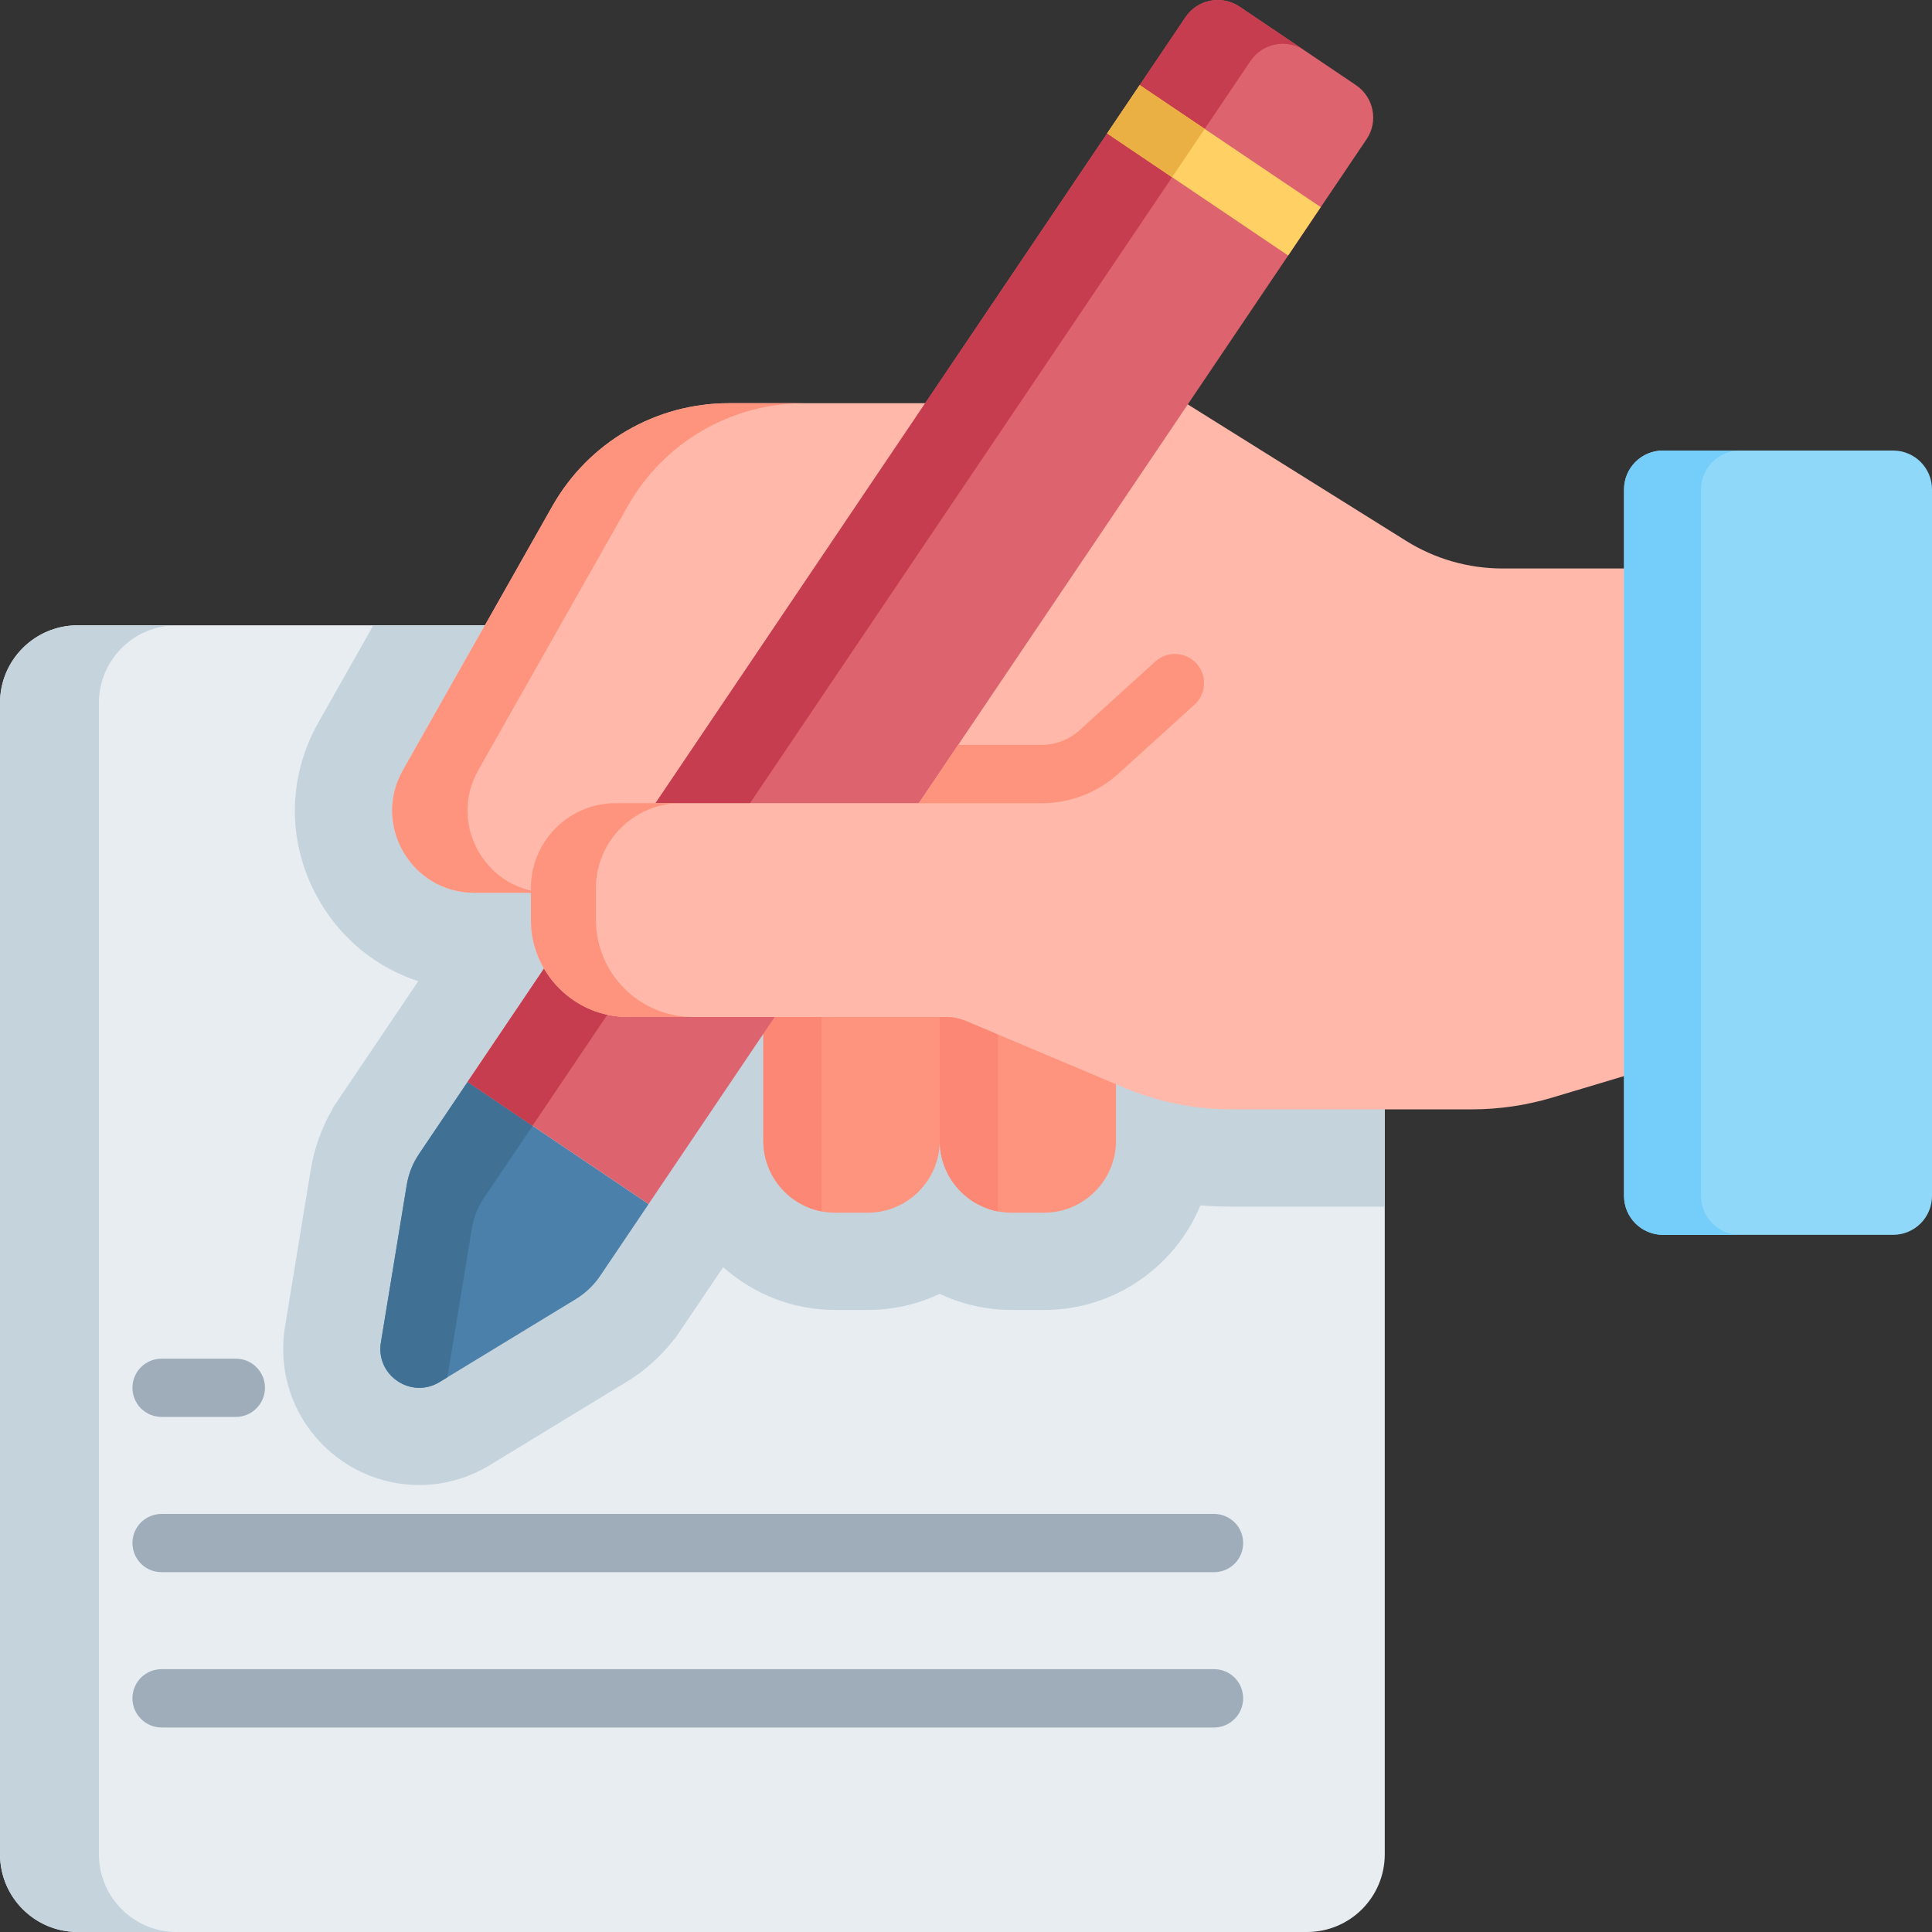 <svg width="20" height="20" viewBox="0 0 20 20" fill="none" xmlns="http://www.w3.org/2000/svg">
<rect x="0" y="0" width="20" height="20" fill="#333333" stroke="none"/>
<path d="M0.805 6.473H13.53C13.975 6.473 14.335 6.833 14.335 7.277V19.195C14.335 19.64 13.975 20 13.53 20H0.805C0.36 20 0 19.64 0 19.195V7.277C0 6.833 0.36 6.473 0.805 6.473Z" fill="#E8EDF2"/>
<path d="M14.335 7.277C14.335 6.833 13.975 6.473 13.53 6.473H3.865L3.296 7.479C2.967 8.06 2.971 8.751 3.308 9.328C3.542 9.73 3.905 10.019 4.33 10.157L3.503 11.383L3.443 11.472L3.446 11.474C3.332 11.668 3.255 11.88 3.218 12.102L2.95 13.735C2.883 14.144 2.997 14.559 3.264 14.873C3.534 15.191 3.926 15.373 4.34 15.373C4.597 15.373 4.85 15.301 5.072 15.166L6.486 14.305C6.678 14.189 6.846 14.037 6.982 13.859L6.985 13.861L7.486 13.118C7.796 13.393 8.203 13.561 8.649 13.561H8.982C9.24 13.561 9.495 13.504 9.728 13.394C9.961 13.504 10.216 13.561 10.474 13.561H10.807C11.537 13.561 12.163 13.113 12.427 12.478C12.534 12.487 12.643 12.491 12.751 12.491H14.335V7.277H14.335ZM1.024 19.195V7.277C1.024 6.833 1.384 6.473 1.829 6.473H0.805C0.36 6.473 0 6.833 0 7.277V19.195C0 19.64 0.36 20 0.805 20H1.829C1.384 20 1.024 19.64 1.024 19.195Z" fill="#C5D3DD"/>
<path d="M15.554 5.885C15.201 5.885 14.855 5.786 14.556 5.599L12.276 4.174H7.545C7.174 4.174 6.809 4.272 6.488 4.459C6.167 4.646 5.902 4.915 5.719 5.238L4.171 7.973C3.85 8.54 4.26 9.242 4.911 9.242H5.496V9.522C5.496 10.078 5.946 10.528 6.502 10.528H7.902L9.084 11.482H10.687L11.553 11.224L11.589 11.24C11.955 11.401 12.351 11.484 12.751 11.484H15.238C15.518 11.484 15.797 11.443 16.066 11.363L17.138 11.042V5.885H15.554Z" fill="#FFB8A9"/>
<path d="M4.951 7.973L6.499 5.238C6.682 4.915 6.947 4.646 7.268 4.459C7.589 4.272 7.953 4.174 8.325 4.174H7.545C7.174 4.174 6.809 4.272 6.488 4.459C6.167 4.646 5.902 4.915 5.719 5.238L4.171 7.973C3.85 8.54 4.26 9.242 4.911 9.242H5.691C5.04 9.242 4.63 8.54 4.951 7.973ZM10.021 10.578C9.947 10.545 9.867 10.528 9.786 10.528H7.902V11.808C7.902 12.22 8.236 12.554 8.648 12.554H8.982C9.394 12.554 9.728 12.22 9.728 11.808C9.728 12.22 10.062 12.554 10.474 12.554H10.807C11.219 12.554 11.553 12.22 11.553 11.808V11.224L10.021 10.578Z" fill="#FF947E"/>
<path d="M10.331 12.541V10.71L10.021 10.579C9.947 10.546 9.867 10.529 9.786 10.529H9.728V11.809C9.728 12.172 9.987 12.475 10.331 12.541ZM8.506 12.541V10.529H7.902V11.809C7.902 12.172 8.162 12.475 8.506 12.541Z" fill="#FC8775"/>
<path d="M4.84 11.201L4.338 11.946C4.273 12.042 4.23 12.151 4.211 12.265L3.943 13.898C3.887 14.238 4.256 14.486 4.55 14.307L5.963 13.447C6.062 13.386 6.147 13.305 6.212 13.209L6.714 12.465L4.84 11.201Z" fill="#4A80AA"/>
<path d="M6.714 12.464L4.84 11.2L12.273 0.177C12.397 -0.007 12.647 -0.055 12.832 0.069L14.038 0.882C14.222 1.007 14.271 1.257 14.147 1.441L6.714 12.464Z" fill="#DD636E"/>
<path d="M4.884 12.719C4.903 12.604 4.946 12.495 5.011 12.399L5.513 11.655L4.84 11.201L4.338 11.946C4.273 12.042 4.23 12.151 4.211 12.265L3.943 13.898C3.887 14.238 4.256 14.486 4.55 14.307L4.631 14.258L4.884 12.719Z" fill="#407093"/>
<path d="M13.504 0.522L12.832 0.069C12.647 -0.055 12.397 -0.007 12.273 0.177L4.84 11.2L5.512 11.654L12.945 0.631C13.07 0.447 13.32 0.398 13.504 0.522Z" fill="#C63D4F"/>
<path d="M11.461 1.381L11.798 0.881L13.672 2.144L13.335 2.645L11.461 1.381Z" fill="#FFD064"/>
<path d="M11.461 1.381L11.798 0.881L12.471 1.334L12.133 1.835L11.461 1.381Z" fill="#EBB044"/>
<path d="M10.484 8.314H6.375C5.89 8.314 5.496 8.708 5.496 9.193V9.522C5.496 10.077 5.947 10.528 6.502 10.528H9.786L10.484 9.601V8.314H10.484Z" fill="#FFB8A9"/>
<path d="M6.169 9.522V9.193C6.169 8.708 6.563 8.314 7.048 8.314H6.375C5.89 8.314 5.496 8.708 5.496 9.193V9.522C5.496 10.077 5.947 10.528 6.502 10.528H7.175C6.62 10.528 6.169 10.077 6.169 9.522Z" fill="#FF947E"/>
<path d="M16.812 5.066V12.38C16.812 12.603 16.993 12.783 17.215 12.783H19.597C19.82 12.783 20 12.603 20 12.38V5.066C20 4.844 19.82 4.664 19.597 4.664H17.215C16.993 4.664 16.812 4.844 16.812 5.066Z" fill="#90D8F9"/>
<path d="M17.609 12.38V5.066C17.609 4.844 17.79 4.664 18.012 4.664H17.215C16.993 4.664 16.812 4.844 16.812 5.066V12.38C16.812 12.603 16.993 12.783 17.215 12.783H18.012C17.79 12.783 17.609 12.603 17.609 12.38Z" fill="#75CEF9"/>
<path d="M2.441 14.668H1.673C1.593 14.668 1.516 14.636 1.459 14.58C1.403 14.523 1.371 14.446 1.371 14.366C1.371 14.286 1.403 14.209 1.459 14.153C1.516 14.096 1.593 14.065 1.673 14.065H2.441C2.521 14.065 2.598 14.096 2.654 14.153C2.711 14.209 2.743 14.286 2.743 14.366C2.743 14.446 2.711 14.523 2.654 14.58C2.598 14.636 2.521 14.668 2.441 14.668ZM12.568 16.275H1.673C1.593 16.275 1.516 16.244 1.459 16.187C1.403 16.13 1.371 16.054 1.371 15.973C1.371 15.893 1.403 15.817 1.459 15.76C1.516 15.704 1.593 15.672 1.673 15.672H12.568C12.648 15.672 12.724 15.704 12.781 15.76C12.838 15.817 12.869 15.893 12.869 15.973C12.869 16.054 12.838 16.13 12.781 16.187C12.724 16.244 12.648 16.275 12.568 16.275ZM12.568 17.883H1.673C1.593 17.883 1.516 17.851 1.459 17.794C1.403 17.738 1.371 17.661 1.371 17.581C1.371 17.501 1.403 17.424 1.459 17.367C1.516 17.311 1.593 17.279 1.673 17.279H12.568C12.648 17.279 12.724 17.311 12.781 17.367C12.838 17.424 12.869 17.501 12.869 17.581C12.869 17.661 12.838 17.738 12.781 17.794C12.724 17.851 12.648 17.883 12.568 17.883Z" fill="#9FACBA"/>
<path d="M12.386 6.869C12.332 6.809 12.257 6.774 12.177 6.77C12.097 6.766 12.019 6.794 11.96 6.848L11.175 7.56C11.067 7.657 10.928 7.711 10.783 7.711H9.919L9.511 8.315H10.783C11.077 8.315 11.362 8.205 11.58 8.007L12.365 7.295C12.425 7.241 12.46 7.166 12.464 7.086C12.468 7.006 12.44 6.928 12.386 6.869Z" fill="#FF947E"/>
</svg>

